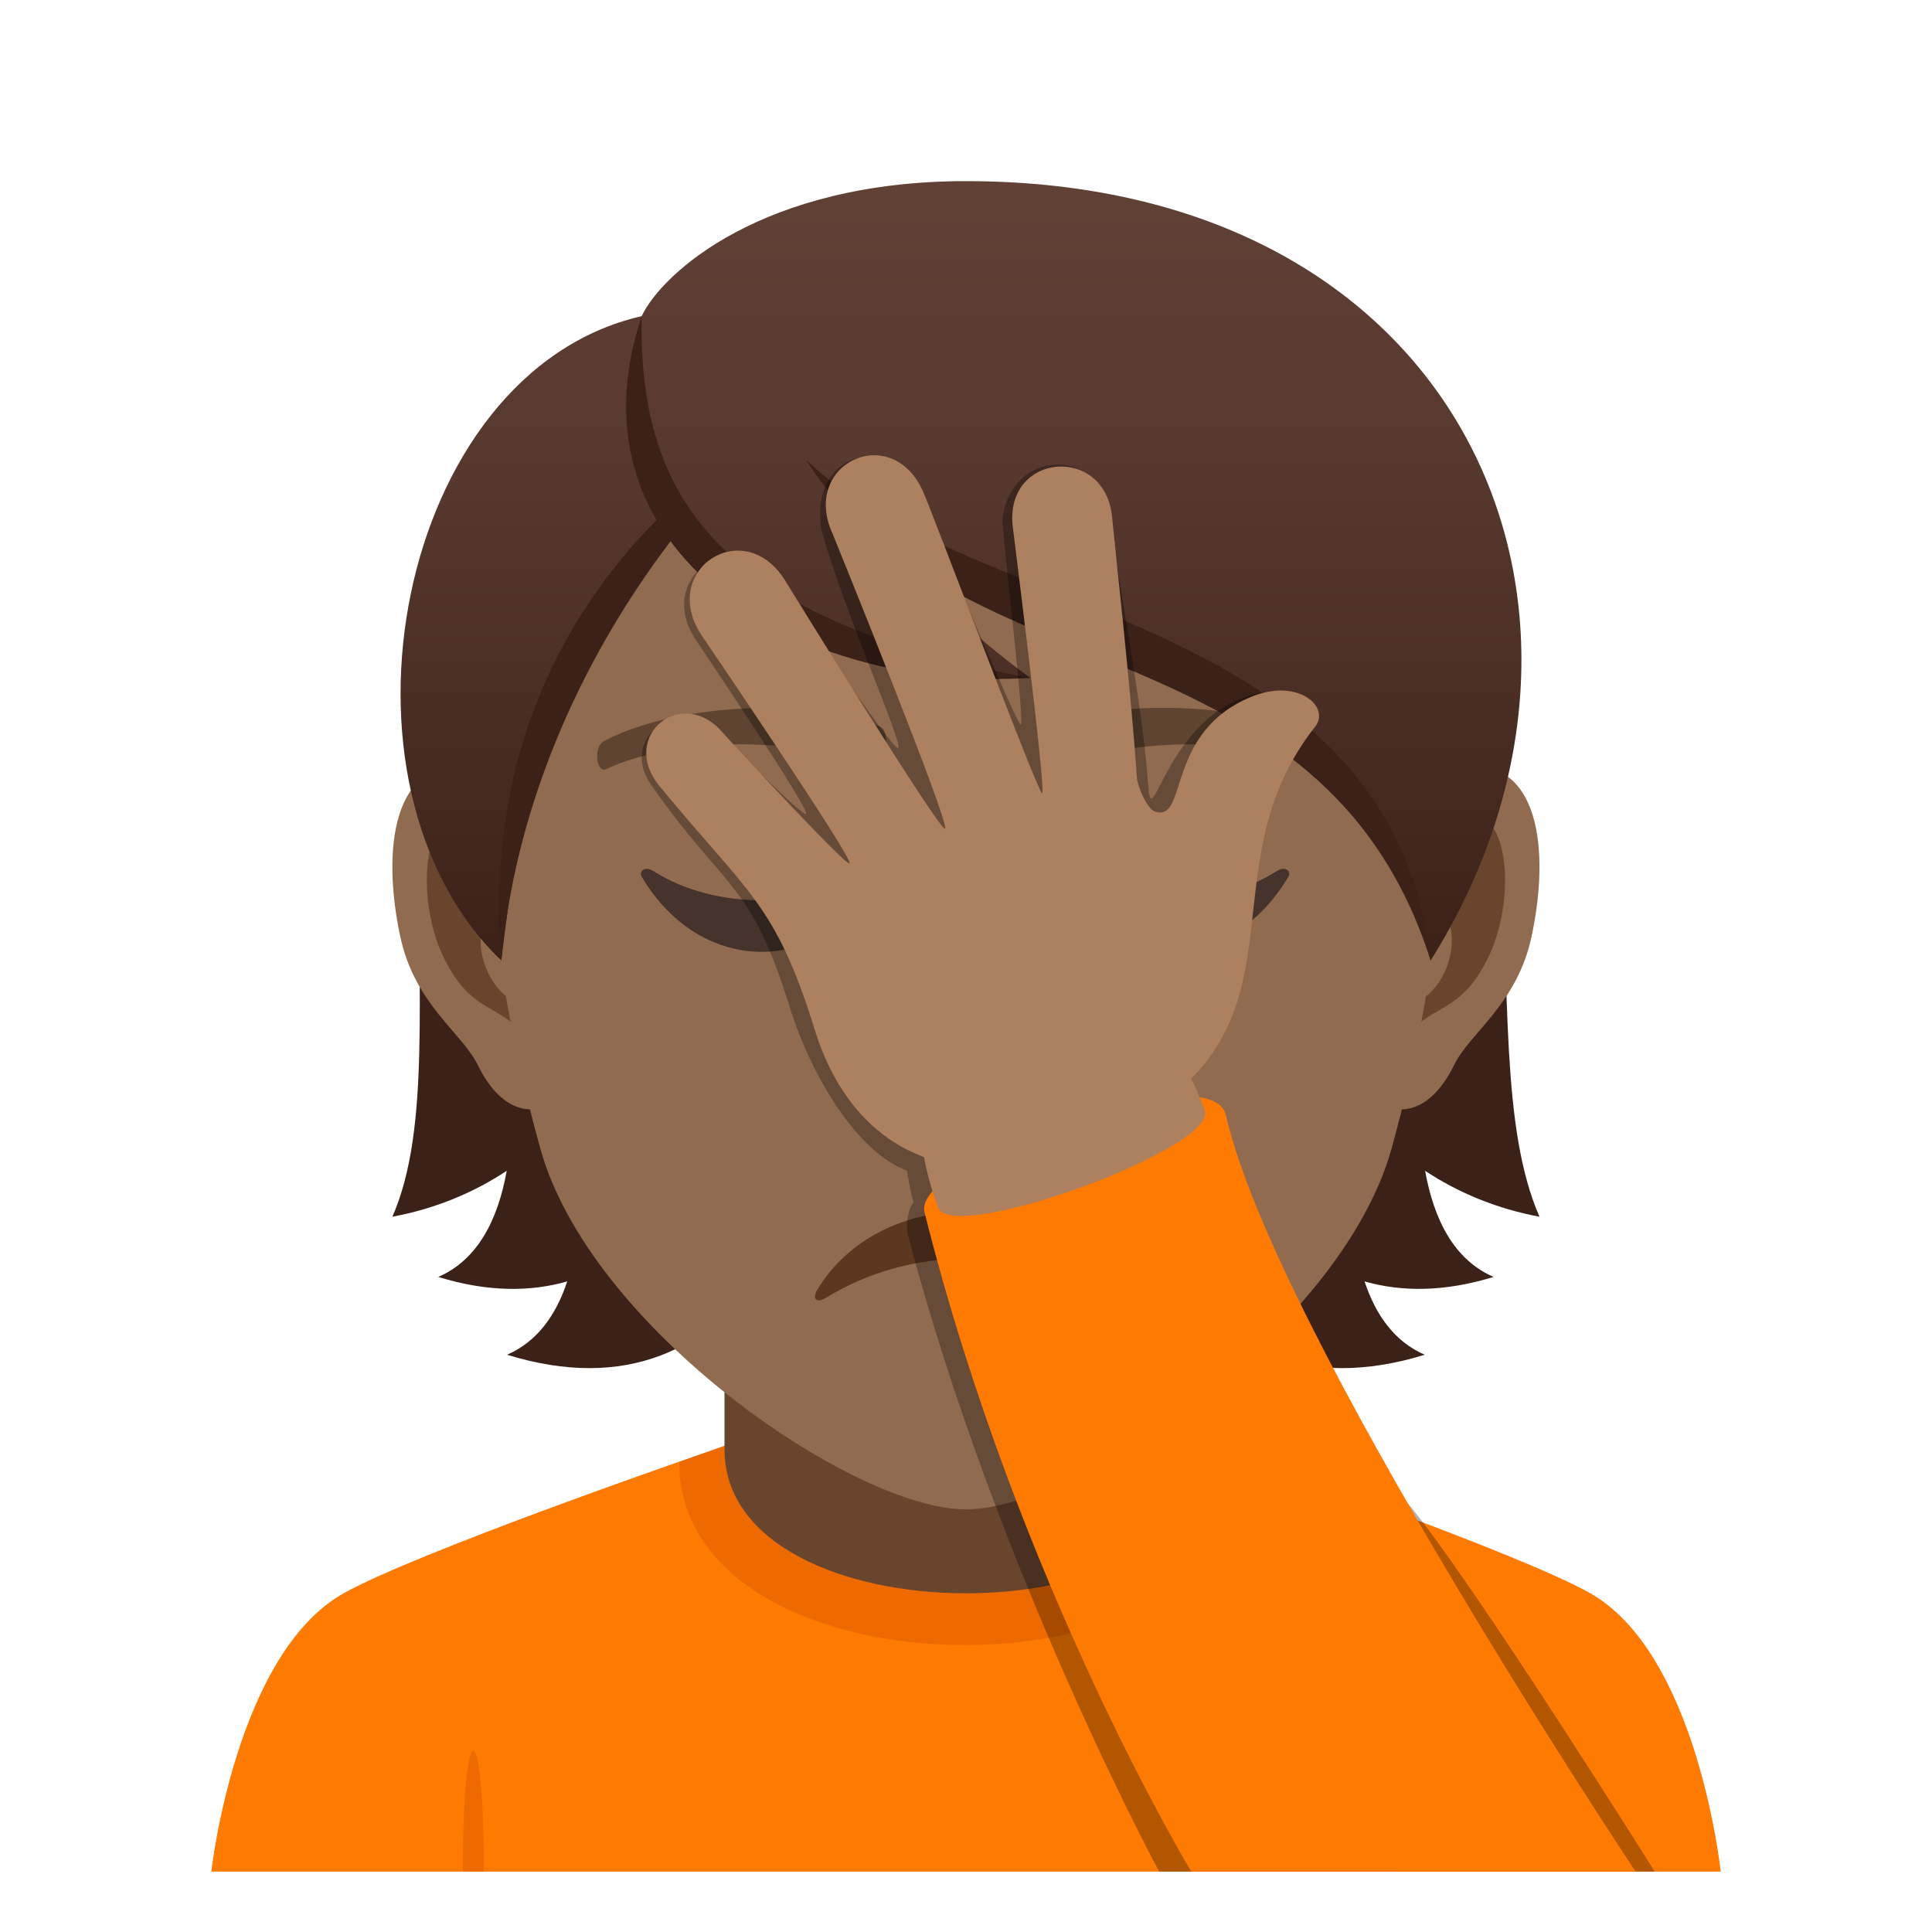 <?xml version="1.0" encoding="utf-8"?>
<!-- Generator: Adobe Illustrator 15.0.0, SVG Export Plug-In . SVG Version: 6.00 Build 0)  -->
<!DOCTYPE svg PUBLIC "-//W3C//DTD SVG 1.1//EN" "http://www.w3.org/Graphics/SVG/1.1/DTD/svg11.dtd">
<svg version="1.1" id="Layer_1" xmlns:x="http://ns.adobe.com/Extensibility/1.0/" xmlns:i="http://ns.adobe.com/AdobeIllustrator/10.0/" xmlns:graph="http://ns.adobe.com/Graphs/1.0/"
	 xmlns="http://www.w3.org/2000/svg" xmlns:xlink="http://www.w3.org/1999/xlink" xmlns:a="http://ns.adobe.com/AdobeSVGViewerExtensions/3.0/"
	 x="0px" y="0px" width="64px" height="64px" viewBox="0 0 64 64" enable-background="new 0 0 64 64" xml:space="preserve">
<path fill="#FF7A00" d="M11.432,52.752c2.502-1.365,11.068-4.331,11.068-4.331l18.977-0.037c0,0,8.662,2.995,11.148,4.364
	C56.24,54.732,57,62,57,62H7C7,62,7.807,54.729,11.432,52.752z"/>
<path fill="#ED6A00" d="M16.027,62h-0.695C15.332,56.667,16.027,56.667,16.027,62z"/>
<path fill="#ED6A00" d="M22.5,48.421c0,8.123,18.977,8.086,18.977-0.037l-1.707-0.601H24.311L22.5,48.421z"/>
<path fill="#69452D" d="M24,48.011c0,6.358,16,6.358,16,0c0-2.164,0-7.035,0-7.035H24C24,40.976,24,45.847,24,48.011z"/>
<path fill="#3B2118" d="M47.209,38.785c1.084,0.714,2.332,1.247,3.789,1.521c-2.588-5.888,1.313-18.237-6.682-27.311
	c-11.271,0.337-12.83,36.722,2.881,31.883c-1-0.433-1.627-1.316-1.994-2.43c1.211,0.347,2.625,0.358,4.275-0.148
	C48.166,41.733,47.498,40.398,47.209,38.785z"/>
<path fill="#3B2118" d="M18.918,12.995c-7.994,9.073-3.334,21.423-5.92,27.311c1.455-0.273,2.705-0.807,3.787-1.521
	c-0.287,1.613-0.957,2.948-2.268,3.515c1.646,0.507,3.063,0.495,4.273,0.148c-0.367,1.113-0.994,1.997-1.994,2.43
	C32.506,49.717,30.189,13.332,18.918,12.995z"/>
<path id="Path_1817_" fill="#916B50" d="M48.439,25.392c-2.545,0.309-4.383,8.816-2.783,11.062c0.225,0.314,1.537,0.813,2.51-1.168
	c0.537-1.097,2.092-2.013,2.572-4.276C51.357,28.109,50.973,25.085,48.439,25.392z"/>
<path id="Path_1816_" fill="#916B50" d="M15.557,25.392c2.545,0.309,4.383,8.816,2.781,11.062c-0.223,0.314-1.537,0.813-2.508-1.168
	c-0.539-1.097-2.094-2.013-2.574-4.276C12.639,28.109,13.023,25.085,15.557,25.392z"/>
<path id="Path_1815_" fill="#69452D" d="M48.371,27.023c-0.664,0.208-1.389,1.219-1.783,2.896c2.322-0.498,1.742,3.361-0.275,3.435
	c0.018,0.388,0.045,0.788,0.092,1.208c0.973-1.41,1.961-0.844,2.939-2.94C50.225,29.731,50.016,26.508,48.371,27.023z"/>
<path id="Path_1814_" fill="#69452D" d="M17.406,29.915c-0.393-1.674-1.115-2.685-1.779-2.892c-1.645-0.516-1.855,2.708-0.975,4.599
	c0.979,2.097,1.965,1.53,2.939,2.94c0.047-0.422,0.074-0.821,0.09-1.21C15.686,33.258,15.113,29.445,17.406,29.915z"/>
<path fill="#916B50" d="M31.998,9.034C20.969,9.034,15.656,18,16.32,29.527c0.137,2.317,0.781,5.66,1.58,8.524
	C19.553,44.005,28.281,50,31.998,50c3.715,0,12.443-5.995,14.098-11.948c0.797-2.864,1.443-6.207,1.58-8.524
	C48.338,18,43.027,9.034,31.998,9.034z"/>
<path id="Path_1813_" fill="#5E4431" d="M43.979,24.544c-2.521-1.336-7.348-1.4-9.146-0.469c-0.387,0.178-0.131,1.441,0.193,1.322
	c2.504-0.99,6.547-1.012,8.893,0.084C44.23,25.624,44.361,24.729,43.979,24.544z"/>
<path id="Path_1812_" fill="#5E4431" d="M20.016,24.544c2.521-1.336,7.346-1.4,9.146-0.469c0.385,0.178,0.131,1.441-0.193,1.322
	c-2.51-0.99-6.547-1.012-8.895,0.084C19.764,25.624,19.635,24.729,20.016,24.544z"/>
<path id="Path_1811_" fill="#69452D" d="M34.973,36.108c-0.314-0.219-1.053,0.119-2.977,0.119c-1.92,0-2.66-0.338-2.975-0.119
	c-0.377,0.266,0.223,1.461,2.975,1.461C34.75,37.569,35.352,36.374,34.973,36.108z"/>
<path fill="#45332C" d="M28.813,28.86c-2.016,1.285-5.145,1.285-7.16,0c-0.309-0.197-0.492,0.016-0.395,0.182
	c1.957,3.318,5.99,3.318,7.947,0C29.305,28.876,29.119,28.663,28.813,28.86z"/>
<path fill="#45332C" d="M42.287,28.86c-2.016,1.285-5.145,1.285-7.16,0c-0.309-0.197-0.49,0.016-0.395,0.182
	c1.957,3.318,5.99,3.318,7.947,0C42.779,28.876,42.594,28.663,42.287,28.86z"/>
<path fill="#5C3821" d="M27.383,42.979c2.813-1.716,6.422-1.716,9.232,0c0.398,0.241,0.447-0.019,0.324-0.227
	c-2.08-3.498-7.801-3.498-9.881,0C26.936,42.96,26.982,43.22,27.383,42.979z"/>
<linearGradient id="SVGID_1_" gradientUnits="userSpaceOnUse" x1="31.834" y1="31.817" x2="31.834" y2="6">
	<stop  offset="0" style="stop-color:#3B2118"/>
	<stop  offset="0.095" style="stop-color:#40251C"/>
	<stop  offset="0.655" style="stop-color:#58392F"/>
	<stop  offset="1" style="stop-color:#614036"/>
	<a:midPointStop  offset="0" style="stop-color:#3B2118"/>
	<a:midPointStop  offset="0.4" style="stop-color:#3B2118"/>
	<a:midPointStop  offset="1" style="stop-color:#614036"/>
</linearGradient>
<path fill="url(#SVGID_1_)" d="M32,6c-6.713,0-10.064,3.034-10.744,4.473c-8.113,1.852-10.723,15.516-4.65,21.345
	c0.756-6.211,1.48-10.201,5.617-14.404c2.412,3.227,7.424,5.042,11.91,5.042c-2.123-1.541-3.572-3.051-4.709-4.458
	c7.492,3.433,15.885,5.63,17.967,13.82C54.6,20.358,48.611,6,32,6z"/>
<path fill="#3B2118" d="M21.256,10.472c-0.104,5.72,2.207,10,12.879,11.982C26.484,22.97,18.635,18.348,21.256,10.472z"/>
<path fill="#3B2118" d="M21.926,17.048c-2.787,2.746-5.914,7.504-5.32,14.77c0.555-6.005,3.313-10.949,5.811-14.153
	C22.24,17.472,22.076,17.266,21.926,17.048z"/>
<path fill="#3B2118" d="M26.703,15.235c5.594,5.341,19.344,4.994,20.688,16.582C43.803,20.546,31.645,23.074,26.703,15.235z"/>
<path opacity="0.3" enable-background="new    " d="M46.617,49.772c0,0-13.252-12.988-4.291-26.896
	c-3.654,0.201-4.164,5.016-4.289,3.141c-0.17-2.584-1.127-7.516-1.256-8.846c-0.229-2.408-3.307-2.357-3.578,0.047
	c0.133,1.706,0.748,6.764,0.607,6.779c-0.133,0.012-2.873-6.565-3.246-7.42c-1.031-2.371-3.754-1.636-3.359,0.952
	c0.764,2.769,2.752,7.173,2.543,7.249c-0.18,0.063-3.457-4.733-3.918-5.529c-1.193-2.062-4.213-0.242-2.797,1.922
	c0.053,0.082,3.861,5.726,3.668,5.797c-0.162,0.059-2.893-2.734-2.893-2.734c-1.369-1.188-3.33,0.207-2.229,1.781
	c2.455,3.513,3.281,3.13,4.59,7.373c0.643,2.086,2.158,4.76,3.875,5.391c0.068,0.362,0.1,0.656,0.219,1.047
	c-0.217,0.25-0.248,0.836-0.197,1.045C32.982,51.986,38.4,62,38.4,62h16.414C54.814,62,48.799,52.392,46.617,49.772z"/>
<path fill="#FF7A00" d="M30.625,40.152c-0.428-1.715,9.512-5.307,9.988-3.201C42.236,44.082,54.184,62,54.184,62l-14.721-0.002
	C39.463,61.998,33.711,52.492,30.625,40.152z"/>
<path fill="#AD8060" d="M39.908,36.781c0.455,1.248-8.385,4.465-8.838,3.217C28.08,31.788,37.025,28.857,39.908,36.781z"/>
<path fill="#AD8060" d="M41.531,23.051c-2.975,1.156-2.15,4.227-3.283,3.828c-0.232-0.082-0.564-0.781-0.59-1.142
	c-0.166-2.581-0.689-7.272-0.818-8.604c-0.229-2.406-3.527-2.145-3.297,0.264c0.012,0.119,1.121,8.869,0.98,8.886
	c-0.133,0.012-3.563-9.123-3.936-9.979c-1.029-2.371-4.086-0.959-3.002,1.387c0.043,0.097,3.93,9.687,3.719,9.763
	c-0.18,0.063-4.813-7.441-5.297-8.224c-1.365-2.196-4.188-0.354-2.771,1.808c0.055,0.082,5.1,7.496,4.906,7.565
	c-0.162,0.06-4.162-4.289-4.162-4.289c-1.359-1.662-3.496,0.056-2.137,1.72c2.889,3.532,3.842,3.848,5.15,8.089
	c1.139,3.692,4.199,5.517,8.338,4.017c9.051-3.279,4.121-8.852,8.234-14.067C44.08,23.426,43.016,22.477,41.531,23.051z"/>
</svg>
